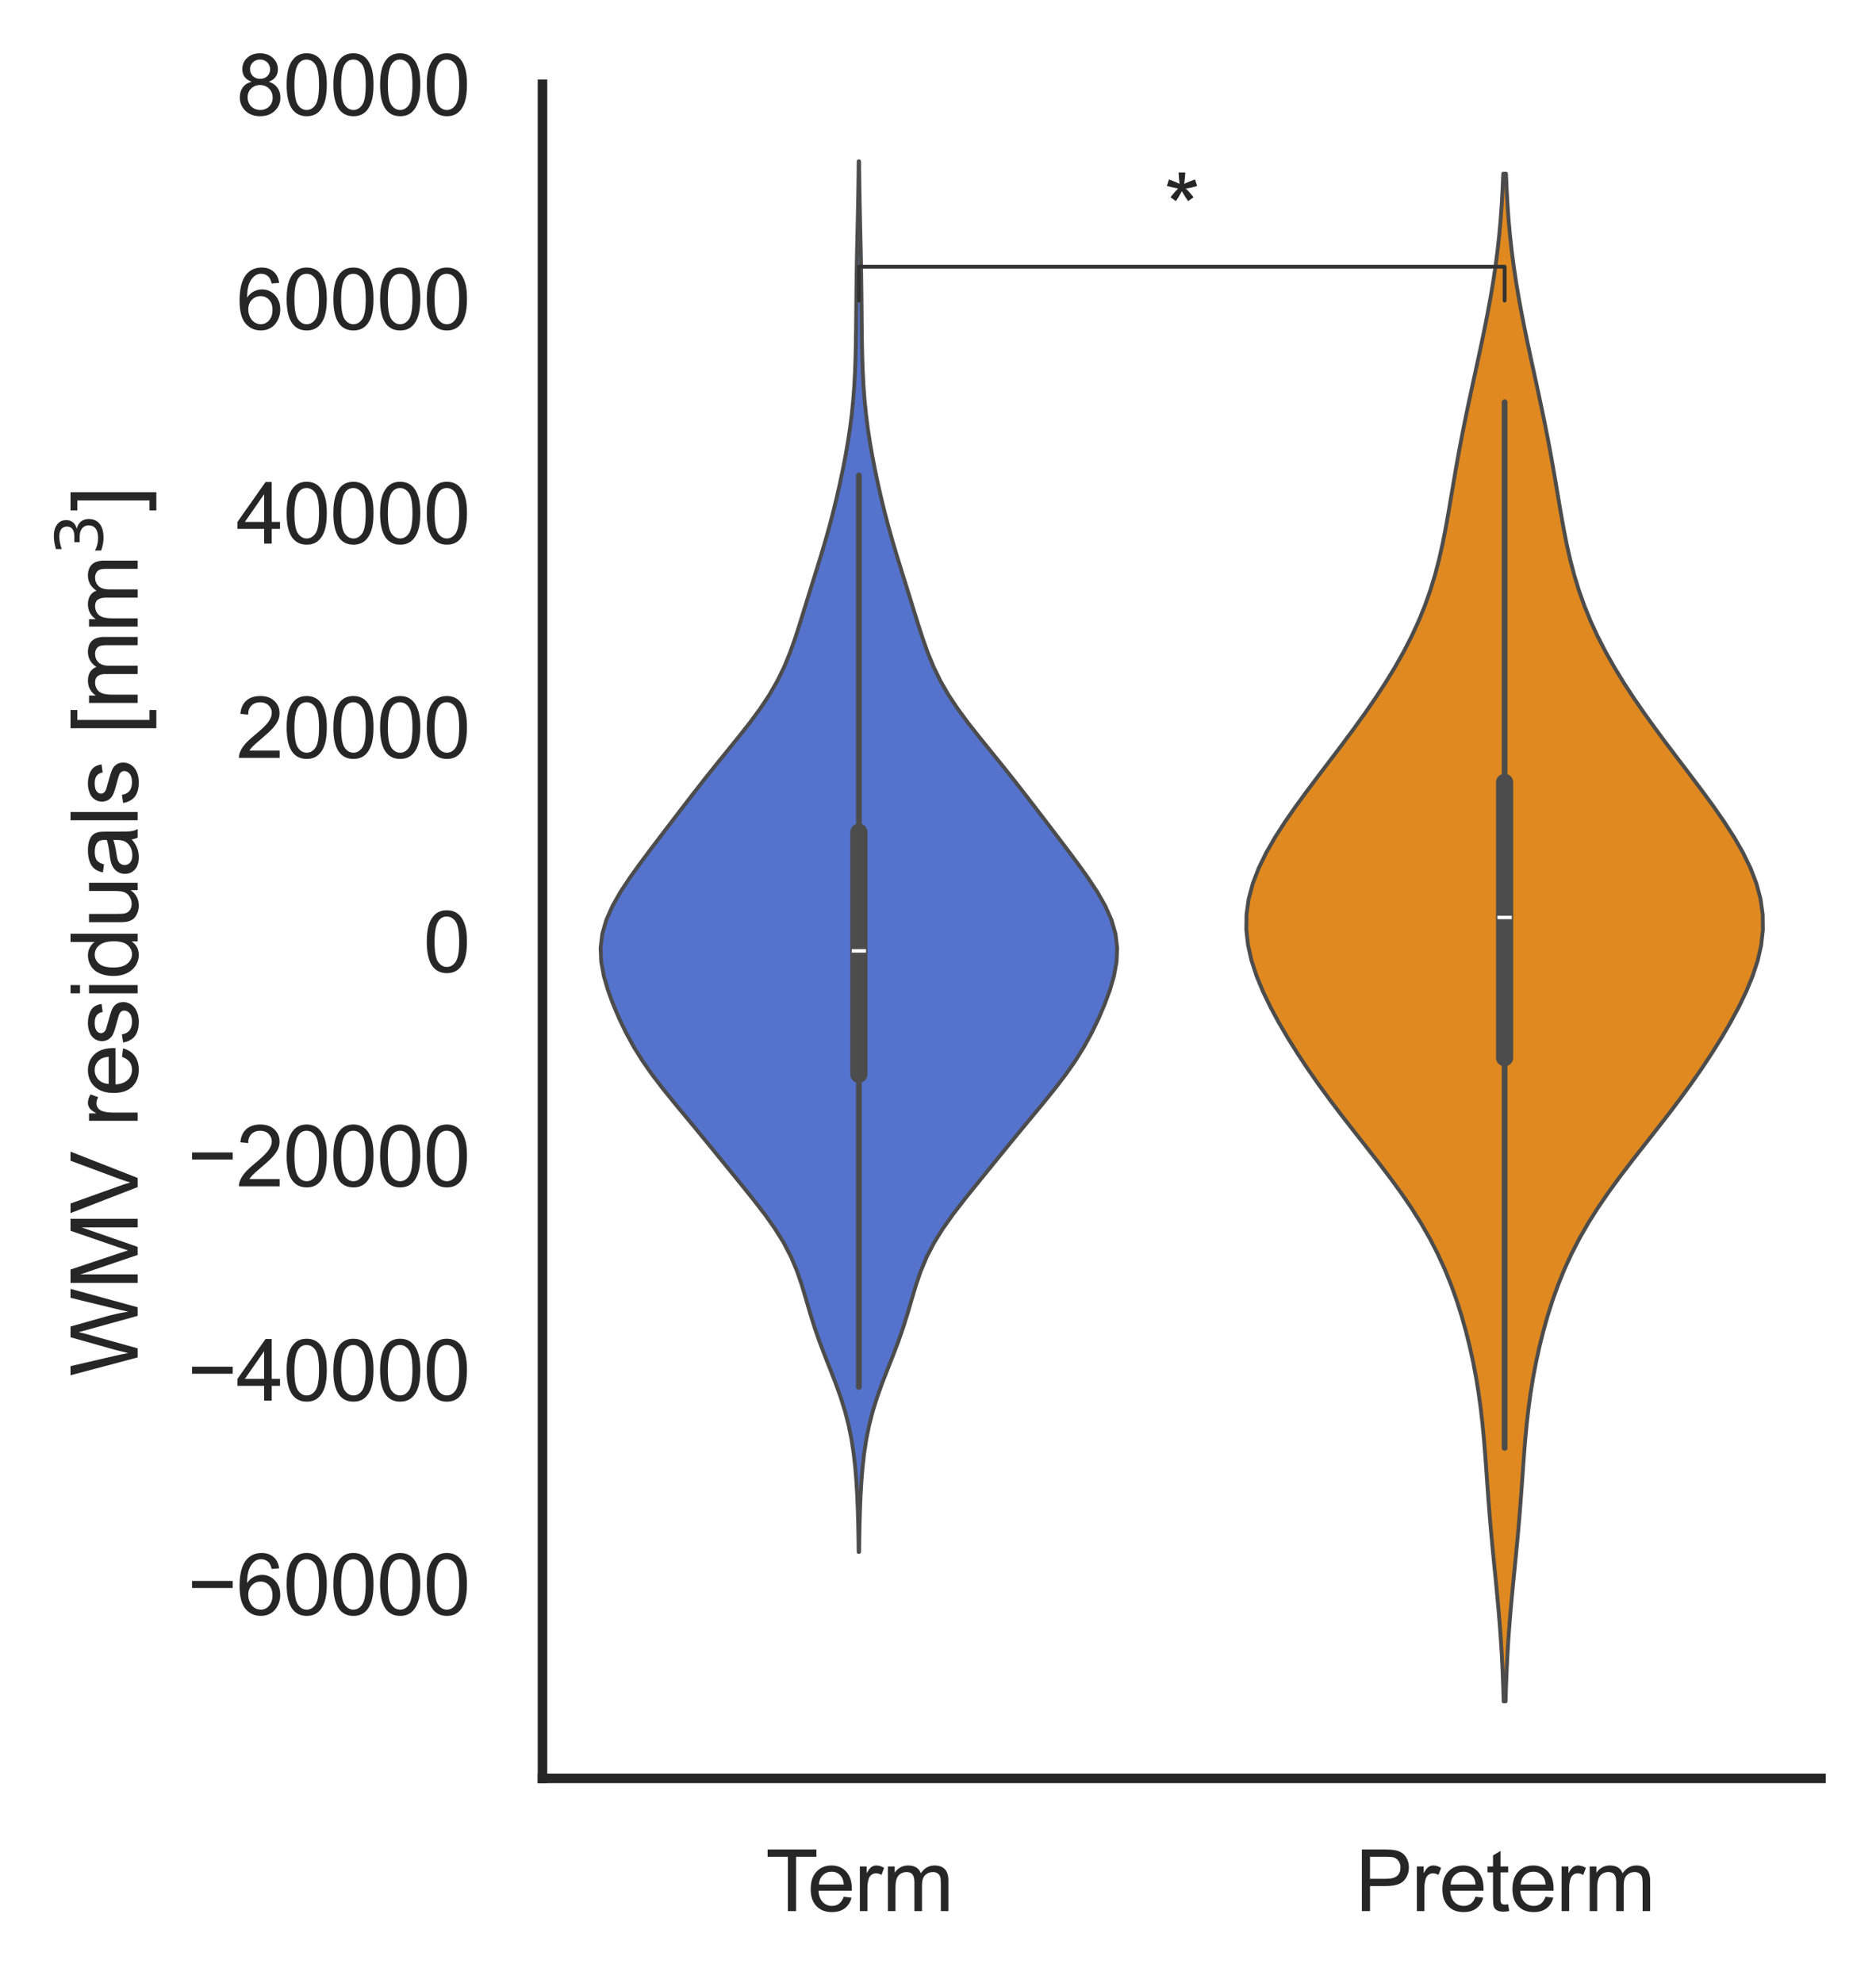 <?xml version="1.0" encoding="utf-8" standalone="no"?>
<!DOCTYPE svg PUBLIC "-//W3C//DTD SVG 1.1//EN"
  "http://www.w3.org/Graphics/SVG/1.1/DTD/svg11.dtd">
<svg xmlns:xlink="http://www.w3.org/1999/xlink" width="245.63pt" height="259.557pt" viewBox="0 0 245.63 259.557" xmlns="http://www.w3.org/2000/svg" version="1.1">
 <defs>
  <style type="text/css">*{stroke-linejoin: round; stroke-linecap: butt}</style>
 </defs>
 <g id="figure_1">
  <g id="patch_1">
   <path d="M 0 259.557 
L 245.63 259.557 
L 245.63 0 
L 0 0 
z
" style="fill: #ffffff"/>
  </g>
  <g id="axes_1">
   <g id="patch_2">
    <path d="M 71.03 232.797 
L 238.43 232.797 
L 238.43 11.037 
L 71.03 11.037 
z
" style="fill: #ffffff"/>
   </g>
   <g id="matplotlib.axis_1">
    <g id="xtick_1">
     <g id="text_1">
      <!-- Term -->
      <g style="fill: #262626" transform="translate(100.239 250.171) scale(0.11 -0.11)">
       <defs>
        <path id="ArialMT-54" d="M 1659 0 
L 1659 4041 
L 150 4041 
L 150 4581 
L 3781 4581 
L 3781 4041 
L 2266 4041 
L 2266 0 
L 1659 0 
z
" transform="scale(0.016)"/>
        <path id="ArialMT-65" d="M 2694 1069 
L 3275 997 
Q 3138 488 2766 206 
Q 2394 -75 1816 -75 
Q 1088 -75 661 373 
Q 234 822 234 1631 
Q 234 2469 665 2931 
Q 1097 3394 1784 3394 
Q 2450 3394 2872 2941 
Q 3294 2488 3294 1666 
Q 3294 1616 3291 1516 
L 816 1516 
Q 847 969 1125 678 
Q 1403 388 1819 388 
Q 2128 388 2347 550 
Q 2566 713 2694 1069 
z
M 847 1978 
L 2700 1978 
Q 2663 2397 2488 2606 
Q 2219 2931 1791 2931 
Q 1403 2931 1139 2672 
Q 875 2413 847 1978 
z
" transform="scale(0.016)"/>
        <path id="ArialMT-72" d="M 416 0 
L 416 3319 
L 922 3319 
L 922 2816 
Q 1116 3169 1280 3281 
Q 1444 3394 1641 3394 
Q 1925 3394 2219 3213 
L 2025 2691 
Q 1819 2813 1613 2813 
Q 1428 2813 1281 2702 
Q 1134 2591 1072 2394 
Q 978 2094 978 1738 
L 978 0 
L 416 0 
z
" transform="scale(0.016)"/>
        <path id="ArialMT-6d" d="M 422 0 
L 422 3319 
L 925 3319 
L 925 2853 
Q 1081 3097 1340 3245 
Q 1600 3394 1931 3394 
Q 2300 3394 2536 3241 
Q 2772 3088 2869 2813 
Q 3263 3394 3894 3394 
Q 4388 3394 4653 3120 
Q 4919 2847 4919 2278 
L 4919 0 
L 4359 0 
L 4359 2091 
Q 4359 2428 4304 2576 
Q 4250 2725 4106 2815 
Q 3963 2906 3769 2906 
Q 3419 2906 3187 2673 
Q 2956 2441 2956 1928 
L 2956 0 
L 2394 0 
L 2394 2156 
Q 2394 2531 2256 2718 
Q 2119 2906 1806 2906 
Q 1569 2906 1367 2781 
Q 1166 2656 1075 2415 
Q 984 2175 984 1722 
L 984 0 
L 422 0 
z
" transform="scale(0.016)"/>
       </defs>
       <use xlink:href="#ArialMT-54"/>
       <use xlink:href="#ArialMT-65" x="49.959"/>
       <use xlink:href="#ArialMT-72" x="105.574"/>
       <use xlink:href="#ArialMT-6d" x="138.875"/>
      </g>
     </g>
    </g>
    <g id="xtick_2">
     <g id="text_2">
      <!-- Preterm -->
      <g style="fill: #262626" transform="translate(177.445 250.171) scale(0.11 -0.11)">
       <defs>
        <path id="ArialMT-50" d="M 494 0 
L 494 4581 
L 2222 4581 
Q 2678 4581 2919 4538 
Q 3256 4481 3484 4323 
Q 3713 4166 3852 3881 
Q 3991 3597 3991 3256 
Q 3991 2672 3619 2267 
Q 3247 1863 2275 1863 
L 1100 1863 
L 1100 0 
L 494 0 
z
M 1100 2403 
L 2284 2403 
Q 2872 2403 3119 2622 
Q 3366 2841 3366 3238 
Q 3366 3525 3220 3729 
Q 3075 3934 2838 4000 
Q 2684 4041 2272 4041 
L 1100 4041 
L 1100 2403 
z
" transform="scale(0.016)"/>
        <path id="ArialMT-74" d="M 1650 503 
L 1731 6 
Q 1494 -44 1306 -44 
Q 1000 -44 831 53 
Q 663 150 594 308 
Q 525 466 525 972 
L 525 2881 
L 113 2881 
L 113 3319 
L 525 3319 
L 525 4141 
L 1084 4478 
L 1084 3319 
L 1650 3319 
L 1650 2881 
L 1084 2881 
L 1084 941 
Q 1084 700 1114 631 
Q 1144 563 1211 522 
Q 1278 481 1403 481 
Q 1497 481 1650 503 
z
" transform="scale(0.016)"/>
       </defs>
       <use xlink:href="#ArialMT-50"/>
       <use xlink:href="#ArialMT-72" x="66.699"/>
       <use xlink:href="#ArialMT-65" x="100"/>
       <use xlink:href="#ArialMT-74" x="155.615"/>
       <use xlink:href="#ArialMT-65" x="183.398"/>
       <use xlink:href="#ArialMT-72" x="239.014"/>
       <use xlink:href="#ArialMT-6d" x="272.314"/>
      </g>
     </g>
    </g>
   </g>
   <g id="matplotlib.axis_2">
    <g id="ytick_1">
     <g id="text_3">
      <!-- −60000 -->
      <g style="fill: #262626" transform="translate(24.52 211.388) scale(0.11 -0.11)">
       <defs>
        <path id="ArialMT-2212" d="M 3381 1997 
L 356 1997 
L 356 2522 
L 3381 2522 
L 3381 1997 
z
" transform="scale(0.016)"/>
        <path id="ArialMT-36" d="M 3184 3459 
L 2625 3416 
Q 2550 3747 2413 3897 
Q 2184 4138 1850 4138 
Q 1581 4138 1378 3988 
Q 1113 3794 959 3422 
Q 806 3050 800 2363 
Q 1003 2672 1297 2822 
Q 1591 2972 1913 2972 
Q 2475 2972 2870 2558 
Q 3266 2144 3266 1488 
Q 3266 1056 3080 686 
Q 2894 316 2569 119 
Q 2244 -78 1831 -78 
Q 1128 -78 684 439 
Q 241 956 241 2144 
Q 241 3472 731 4075 
Q 1159 4600 1884 4600 
Q 2425 4600 2770 4297 
Q 3116 3994 3184 3459 
z
M 888 1484 
Q 888 1194 1011 928 
Q 1134 663 1356 523 
Q 1578 384 1822 384 
Q 2178 384 2434 671 
Q 2691 959 2691 1453 
Q 2691 1928 2437 2201 
Q 2184 2475 1800 2475 
Q 1419 2475 1153 2201 
Q 888 1928 888 1484 
z
" transform="scale(0.016)"/>
        <path id="ArialMT-30" d="M 266 2259 
Q 266 3072 433 3567 
Q 600 4063 929 4331 
Q 1259 4600 1759 4600 
Q 2128 4600 2406 4451 
Q 2684 4303 2865 4023 
Q 3047 3744 3150 3342 
Q 3253 2941 3253 2259 
Q 3253 1453 3087 958 
Q 2922 463 2592 192 
Q 2263 -78 1759 -78 
Q 1097 -78 719 397 
Q 266 969 266 2259 
z
M 844 2259 
Q 844 1131 1108 757 
Q 1372 384 1759 384 
Q 2147 384 2411 759 
Q 2675 1134 2675 2259 
Q 2675 3391 2411 3762 
Q 2147 4134 1753 4134 
Q 1366 4134 1134 3806 
Q 844 3388 844 2259 
z
" transform="scale(0.016)"/>
       </defs>
       <use xlink:href="#ArialMT-2212"/>
       <use xlink:href="#ArialMT-36" x="58.398"/>
       <use xlink:href="#ArialMT-30" x="114.014"/>
       <use xlink:href="#ArialMT-30" x="169.629"/>
       <use xlink:href="#ArialMT-30" x="225.244"/>
       <use xlink:href="#ArialMT-30" x="280.859"/>
      </g>
     </g>
    </g>
    <g id="ytick_2">
     <g id="text_4">
      <!-- −40000 -->
      <g style="fill: #262626" transform="translate(24.52 183.343) scale(0.11 -0.11)">
       <defs>
        <path id="ArialMT-34" d="M 2069 0 
L 2069 1097 
L 81 1097 
L 81 1613 
L 2172 4581 
L 2631 4581 
L 2631 1613 
L 3250 1613 
L 3250 1097 
L 2631 1097 
L 2631 0 
L 2069 0 
z
M 2069 1613 
L 2069 3678 
L 634 1613 
L 2069 1613 
z
" transform="scale(0.016)"/>
       </defs>
       <use xlink:href="#ArialMT-2212"/>
       <use xlink:href="#ArialMT-34" x="58.398"/>
       <use xlink:href="#ArialMT-30" x="114.014"/>
       <use xlink:href="#ArialMT-30" x="169.629"/>
       <use xlink:href="#ArialMT-30" x="225.244"/>
       <use xlink:href="#ArialMT-30" x="280.859"/>
      </g>
     </g>
    </g>
    <g id="ytick_3">
     <g id="text_5">
      <!-- −20000 -->
      <g style="fill: #262626" transform="translate(24.52 155.298) scale(0.11 -0.11)">
       <defs>
        <path id="ArialMT-32" d="M 3222 541 
L 3222 0 
L 194 0 
Q 188 203 259 391 
Q 375 700 629 1000 
Q 884 1300 1366 1694 
Q 2113 2306 2375 2664 
Q 2638 3022 2638 3341 
Q 2638 3675 2398 3904 
Q 2159 4134 1775 4134 
Q 1369 4134 1125 3890 
Q 881 3647 878 3216 
L 300 3275 
Q 359 3922 746 4261 
Q 1134 4600 1788 4600 
Q 2447 4600 2831 4234 
Q 3216 3869 3216 3328 
Q 3216 3053 3103 2787 
Q 2991 2522 2730 2228 
Q 2469 1934 1863 1422 
Q 1356 997 1212 845 
Q 1069 694 975 541 
L 3222 541 
z
" transform="scale(0.016)"/>
       </defs>
       <use xlink:href="#ArialMT-2212"/>
       <use xlink:href="#ArialMT-32" x="58.398"/>
       <use xlink:href="#ArialMT-30" x="114.014"/>
       <use xlink:href="#ArialMT-30" x="169.629"/>
       <use xlink:href="#ArialMT-30" x="225.244"/>
       <use xlink:href="#ArialMT-30" x="280.859"/>
      </g>
     </g>
    </g>
    <g id="ytick_4">
     <g id="text_6">
      <!-- 0 -->
      <g style="fill: #262626" transform="translate(55.413 127.253) scale(0.11 -0.11)">
       <use xlink:href="#ArialMT-30"/>
      </g>
     </g>
    </g>
    <g id="ytick_5">
     <g id="text_7">
      <!-- 20000 -->
      <g style="fill: #262626" transform="translate(30.945 99.208) scale(0.11 -0.11)">
       <use xlink:href="#ArialMT-32"/>
       <use xlink:href="#ArialMT-30" x="55.615"/>
       <use xlink:href="#ArialMT-30" x="111.23"/>
       <use xlink:href="#ArialMT-30" x="166.846"/>
       <use xlink:href="#ArialMT-30" x="222.461"/>
      </g>
     </g>
    </g>
    <g id="ytick_6">
     <g id="text_8">
      <!-- 40000 -->
      <g style="fill: #262626" transform="translate(30.945 71.163) scale(0.11 -0.11)">
       <use xlink:href="#ArialMT-34"/>
       <use xlink:href="#ArialMT-30" x="55.615"/>
       <use xlink:href="#ArialMT-30" x="111.23"/>
       <use xlink:href="#ArialMT-30" x="166.846"/>
       <use xlink:href="#ArialMT-30" x="222.461"/>
      </g>
     </g>
    </g>
    <g id="ytick_7">
     <g id="text_9">
      <!-- 60000 -->
      <g style="fill: #262626" transform="translate(30.945 43.119) scale(0.11 -0.11)">
       <use xlink:href="#ArialMT-36"/>
       <use xlink:href="#ArialMT-30" x="55.615"/>
       <use xlink:href="#ArialMT-30" x="111.23"/>
       <use xlink:href="#ArialMT-30" x="166.846"/>
       <use xlink:href="#ArialMT-30" x="222.461"/>
      </g>
     </g>
    </g>
    <g id="ytick_8">
     <g id="text_10">
      <!-- 80000 -->
      <g style="fill: #262626" transform="translate(30.945 15.074) scale(0.11 -0.11)">
       <defs>
        <path id="ArialMT-38" d="M 1131 2484 
Q 781 2613 612 2850 
Q 444 3088 444 3419 
Q 444 3919 803 4259 
Q 1163 4600 1759 4600 
Q 2359 4600 2725 4251 
Q 3091 3903 3091 3403 
Q 3091 3084 2923 2848 
Q 2756 2613 2416 2484 
Q 2838 2347 3058 2040 
Q 3278 1734 3278 1309 
Q 3278 722 2862 322 
Q 2447 -78 1769 -78 
Q 1091 -78 675 323 
Q 259 725 259 1325 
Q 259 1772 486 2073 
Q 713 2375 1131 2484 
z
M 1019 3438 
Q 1019 3113 1228 2906 
Q 1438 2700 1772 2700 
Q 2097 2700 2305 2904 
Q 2513 3109 2513 3406 
Q 2513 3716 2298 3927 
Q 2084 4138 1766 4138 
Q 1444 4138 1231 3931 
Q 1019 3725 1019 3438 
z
M 838 1322 
Q 838 1081 952 856 
Q 1066 631 1291 507 
Q 1516 384 1775 384 
Q 2178 384 2440 643 
Q 2703 903 2703 1303 
Q 2703 1709 2433 1975 
Q 2163 2241 1756 2241 
Q 1359 2241 1098 1978 
Q 838 1716 838 1322 
z
" transform="scale(0.016)"/>
       </defs>
       <use xlink:href="#ArialMT-38"/>
       <use xlink:href="#ArialMT-30" x="55.615"/>
       <use xlink:href="#ArialMT-30" x="111.23"/>
       <use xlink:href="#ArialMT-30" x="166.846"/>
       <use xlink:href="#ArialMT-30" x="222.461"/>
      </g>
     </g>
    </g>
    <g id="text_11">
     <!-- WMV residuals [mm$^3$] -->
     <g style="fill: #262626" transform="translate(18.12 180.177) rotate(-90) scale(0.12 -0.12)">
      <defs>
       <path id="ArialMT-57" d="M 1294 0 
L 78 4581 
L 700 4581 
L 1397 1578 
Q 1509 1106 1591 641 
Q 1766 1375 1797 1488 
L 2669 4581 
L 3400 4581 
L 4056 2263 
Q 4303 1400 4413 641 
Q 4500 1075 4641 1638 
L 5359 4581 
L 5969 4581 
L 4713 0 
L 4128 0 
L 3163 3491 
Q 3041 3928 3019 4028 
Q 2947 3713 2884 3491 
L 1913 0 
L 1294 0 
z
" transform="scale(0.016)"/>
       <path id="ArialMT-4d" d="M 475 0 
L 475 4581 
L 1388 4581 
L 2472 1338 
Q 2622 884 2691 659 
Q 2769 909 2934 1394 
L 4031 4581 
L 4847 4581 
L 4847 0 
L 4263 0 
L 4263 3834 
L 2931 0 
L 2384 0 
L 1059 3900 
L 1059 0 
L 475 0 
z
" transform="scale(0.016)"/>
       <path id="ArialMT-56" d="M 1803 0 
L 28 4581 
L 684 4581 
L 1875 1253 
Q 2019 853 2116 503 
Q 2222 878 2363 1253 
L 3600 4581 
L 4219 4581 
L 2425 0 
L 1803 0 
z
" transform="scale(0.016)"/>
       <path id="ArialMT-20" transform="scale(0.016)"/>
       <path id="ArialMT-73" d="M 197 991 
L 753 1078 
Q 800 744 1014 566 
Q 1228 388 1613 388 
Q 2000 388 2187 545 
Q 2375 703 2375 916 
Q 2375 1106 2209 1216 
Q 2094 1291 1634 1406 
Q 1016 1563 777 1677 
Q 538 1791 414 1992 
Q 291 2194 291 2438 
Q 291 2659 392 2848 
Q 494 3038 669 3163 
Q 800 3259 1026 3326 
Q 1253 3394 1513 3394 
Q 1903 3394 2198 3281 
Q 2494 3169 2634 2976 
Q 2775 2784 2828 2463 
L 2278 2388 
Q 2241 2644 2061 2787 
Q 1881 2931 1553 2931 
Q 1166 2931 1000 2803 
Q 834 2675 834 2503 
Q 834 2394 903 2306 
Q 972 2216 1119 2156 
Q 1203 2125 1616 2013 
Q 2213 1853 2448 1751 
Q 2684 1650 2818 1456 
Q 2953 1263 2953 975 
Q 2953 694 2789 445 
Q 2625 197 2315 61 
Q 2006 -75 1616 -75 
Q 969 -75 630 194 
Q 291 463 197 991 
z
" transform="scale(0.016)"/>
       <path id="ArialMT-69" d="M 425 3934 
L 425 4581 
L 988 4581 
L 988 3934 
L 425 3934 
z
M 425 0 
L 425 3319 
L 988 3319 
L 988 0 
L 425 0 
z
" transform="scale(0.016)"/>
       <path id="ArialMT-64" d="M 2575 0 
L 2575 419 
Q 2259 -75 1647 -75 
Q 1250 -75 917 144 
Q 584 363 401 755 
Q 219 1147 219 1656 
Q 219 2153 384 2558 
Q 550 2963 881 3178 
Q 1213 3394 1622 3394 
Q 1922 3394 2156 3267 
Q 2391 3141 2538 2938 
L 2538 4581 
L 3097 4581 
L 3097 0 
L 2575 0 
z
M 797 1656 
Q 797 1019 1065 703 
Q 1334 388 1700 388 
Q 2069 388 2326 689 
Q 2584 991 2584 1609 
Q 2584 2291 2321 2609 
Q 2059 2928 1675 2928 
Q 1300 2928 1048 2622 
Q 797 2316 797 1656 
z
" transform="scale(0.016)"/>
       <path id="ArialMT-75" d="M 2597 0 
L 2597 488 
Q 2209 -75 1544 -75 
Q 1250 -75 995 37 
Q 741 150 617 320 
Q 494 491 444 738 
Q 409 903 409 1263 
L 409 3319 
L 972 3319 
L 972 1478 
Q 972 1038 1006 884 
Q 1059 663 1231 536 
Q 1403 409 1656 409 
Q 1909 409 2131 539 
Q 2353 669 2445 892 
Q 2538 1116 2538 1541 
L 2538 3319 
L 3100 3319 
L 3100 0 
L 2597 0 
z
" transform="scale(0.016)"/>
       <path id="ArialMT-61" d="M 2588 409 
Q 2275 144 1986 34 
Q 1697 -75 1366 -75 
Q 819 -75 525 192 
Q 231 459 231 875 
Q 231 1119 342 1320 
Q 453 1522 633 1644 
Q 813 1766 1038 1828 
Q 1203 1872 1538 1913 
Q 2219 1994 2541 2106 
Q 2544 2222 2544 2253 
Q 2544 2597 2384 2738 
Q 2169 2928 1744 2928 
Q 1347 2928 1158 2789 
Q 969 2650 878 2297 
L 328 2372 
Q 403 2725 575 2942 
Q 747 3159 1072 3276 
Q 1397 3394 1825 3394 
Q 2250 3394 2515 3294 
Q 2781 3194 2906 3042 
Q 3031 2891 3081 2659 
Q 3109 2516 3109 2141 
L 3109 1391 
Q 3109 606 3145 398 
Q 3181 191 3288 0 
L 2700 0 
Q 2613 175 2588 409 
z
M 2541 1666 
Q 2234 1541 1622 1453 
Q 1275 1403 1131 1340 
Q 988 1278 909 1158 
Q 831 1038 831 891 
Q 831 666 1001 516 
Q 1172 366 1500 366 
Q 1825 366 2078 508 
Q 2331 650 2450 897 
Q 2541 1088 2541 1459 
L 2541 1666 
z
" transform="scale(0.016)"/>
       <path id="ArialMT-6c" d="M 409 0 
L 409 4581 
L 972 4581 
L 972 0 
L 409 0 
z
" transform="scale(0.016)"/>
       <path id="ArialMT-5b" d="M 434 -1272 
L 434 4581 
L 1675 4581 
L 1675 4116 
L 997 4116 
L 997 -806 
L 1675 -806 
L 1675 -1272 
L 434 -1272 
z
" transform="scale(0.016)"/>
       <path id="DejaVuSans-33" d="M 2597 2516 
Q 3050 2419 3304 2112 
Q 3559 1806 3559 1356 
Q 3559 666 3084 287 
Q 2609 -91 1734 -91 
Q 1441 -91 1130 -33 
Q 819 25 488 141 
L 488 750 
Q 750 597 1062 519 
Q 1375 441 1716 441 
Q 2309 441 2620 675 
Q 2931 909 2931 1356 
Q 2931 1769 2642 2001 
Q 2353 2234 1838 2234 
L 1294 2234 
L 1294 2753 
L 1863 2753 
Q 2328 2753 2575 2939 
Q 2822 3125 2822 3475 
Q 2822 3834 2567 4026 
Q 2313 4219 1838 4219 
Q 1578 4219 1281 4162 
Q 984 4106 628 3988 
L 628 4550 
Q 988 4650 1302 4700 
Q 1616 4750 1894 4750 
Q 2613 4750 3031 4423 
Q 3450 4097 3450 3541 
Q 3450 3153 3228 2886 
Q 3006 2619 2597 2516 
z
" transform="scale(0.016)"/>
       <path id="ArialMT-5d" d="M 1363 -1272 
L 122 -1272 
L 122 -806 
L 800 -806 
L 800 4116 
L 122 4116 
L 122 4581 
L 1363 4581 
L 1363 -1272 
z
" transform="scale(0.016)"/>
      </defs>
      <use xlink:href="#ArialMT-57" transform="translate(0 0.766)"/>
      <use xlink:href="#ArialMT-4d" transform="translate(94.385 0.766)"/>
      <use xlink:href="#ArialMT-56" transform="translate(177.686 0.766)"/>
      <use xlink:href="#ArialMT-20" transform="translate(244.385 0.766)"/>
      <use xlink:href="#ArialMT-72" transform="translate(272.168 0.766)"/>
      <use xlink:href="#ArialMT-65" transform="translate(305.469 0.766)"/>
      <use xlink:href="#ArialMT-73" transform="translate(361.084 0.766)"/>
      <use xlink:href="#ArialMT-69" transform="translate(411.084 0.766)"/>
      <use xlink:href="#ArialMT-64" transform="translate(433.301 0.766)"/>
      <use xlink:href="#ArialMT-75" transform="translate(488.916 0.766)"/>
      <use xlink:href="#ArialMT-61" transform="translate(544.531 0.766)"/>
      <use xlink:href="#ArialMT-6c" transform="translate(600.146 0.766)"/>
      <use xlink:href="#ArialMT-73" transform="translate(622.363 0.766)"/>
      <use xlink:href="#ArialMT-20" transform="translate(672.363 0.766)"/>
      <use xlink:href="#ArialMT-5b" transform="translate(700.146 0.766)"/>
      <use xlink:href="#ArialMT-6d" transform="translate(727.93 0.766)"/>
      <use xlink:href="#ArialMT-6d" transform="translate(811.23 0.766)"/>
      <use xlink:href="#DejaVuSans-33" transform="translate(895.488 39.047) scale(0.7)"/>
      <use xlink:href="#ArialMT-5d" transform="translate(942.759 0.766)"/>
     </g>
    </g>
   </g>
   <g id="PolyCollection_1">
    <defs>
     <path id="m6f66345627" d="M 112.489 -56.401 
L 112.425 -56.401 
L 112.401 -58.24 
L 112.365 -60.079 
L 112.312 -61.918 
L 112.237 -63.757 
L 112.13 -65.595 
L 111.981 -67.434 
L 111.774 -69.273 
L 111.494 -71.112 
L 111.124 -72.95 
L 110.652 -74.789 
L 110.079 -76.628 
L 109.421 -78.467 
L 108.707 -80.305 
L 107.981 -82.144 
L 107.284 -83.983 
L 106.645 -85.822 
L 106.07 -87.661 
L 105.533 -89.499 
L 104.983 -91.338 
L 104.352 -93.177 
L 103.579 -95.016 
L 102.626 -96.854 
L 101.485 -98.693 
L 100.184 -100.532 
L 98.77 -102.371 
L 97.295 -104.21 
L 95.8 -106.048 
L 94.303 -107.887 
L 92.804 -109.726 
L 91.295 -111.565 
L 89.772 -113.403 
L 88.25 -115.242 
L 86.764 -117.081 
L 85.359 -118.92 
L 84.076 -120.758 
L 82.936 -122.597 
L 81.933 -124.436 
L 81.05 -126.275 
L 80.27 -128.114 
L 79.596 -129.952 
L 79.061 -131.791 
L 78.721 -133.63 
L 78.639 -135.469 
L 78.859 -137.307 
L 79.391 -139.146 
L 80.208 -140.985 
L 81.257 -142.824 
L 82.472 -144.662 
L 83.791 -146.501 
L 85.165 -148.34 
L 86.562 -150.179 
L 87.967 -152.018 
L 89.374 -153.856 
L 90.791 -155.695 
L 92.228 -157.534 
L 93.695 -159.373 
L 95.186 -161.211 
L 96.678 -163.05 
L 98.13 -164.889 
L 99.49 -166.728 
L 100.714 -168.567 
L 101.774 -170.405 
L 102.67 -172.244 
L 103.426 -174.083 
L 104.081 -175.922 
L 104.676 -177.76 
L 105.247 -179.599 
L 105.815 -181.438 
L 106.388 -183.277 
L 106.963 -185.115 
L 107.529 -186.954 
L 108.075 -188.793 
L 108.593 -190.632 
L 109.077 -192.471 
L 109.527 -194.309 
L 109.946 -196.148 
L 110.335 -197.987 
L 110.693 -199.826 
L 111.014 -201.664 
L 111.294 -203.503 
L 111.527 -205.342 
L 111.712 -207.181 
L 111.851 -209.019 
L 111.948 -210.858 
L 112.013 -212.697 
L 112.054 -214.536 
L 112.08 -216.375 
L 112.098 -218.213 
L 112.115 -220.052 
L 112.134 -221.891 
L 112.159 -223.73 
L 112.19 -225.568 
L 112.228 -227.407 
L 112.269 -229.246 
L 112.311 -231.085 
L 112.35 -232.924 
L 112.383 -234.762 
L 112.409 -236.601 
L 112.428 -238.44 
L 112.486 -238.44 
L 112.486 -238.44 
L 112.505 -236.601 
L 112.531 -234.762 
L 112.564 -232.924 
L 112.603 -231.085 
L 112.645 -229.246 
L 112.686 -227.407 
L 112.724 -225.568 
L 112.755 -223.73 
L 112.78 -221.891 
L 112.799 -220.052 
L 112.816 -218.213 
L 112.834 -216.375 
L 112.86 -214.536 
L 112.901 -212.697 
L 112.966 -210.858 
L 113.063 -209.019 
L 113.202 -207.181 
L 113.387 -205.342 
L 113.62 -203.503 
L 113.9 -201.664 
L 114.222 -199.826 
L 114.579 -197.987 
L 114.968 -196.148 
L 115.387 -194.309 
L 115.838 -192.471 
L 116.322 -190.632 
L 116.839 -188.793 
L 117.385 -186.954 
L 117.951 -185.115 
L 118.526 -183.277 
L 119.099 -181.438 
L 119.667 -179.599 
L 120.238 -177.76 
L 120.834 -175.922 
L 121.488 -174.083 
L 122.244 -172.244 
L 123.14 -170.405 
L 124.201 -168.567 
L 125.424 -166.728 
L 126.784 -164.889 
L 128.236 -163.05 
L 129.728 -161.211 
L 131.219 -159.373 
L 132.686 -157.534 
L 134.124 -155.695 
L 135.54 -153.856 
L 136.948 -152.018 
L 138.352 -150.179 
L 139.75 -148.34 
L 141.124 -146.501 
L 142.442 -144.662 
L 143.657 -142.824 
L 144.706 -140.985 
L 145.524 -139.146 
L 146.056 -137.307 
L 146.275 -135.469 
L 146.193 -133.63 
L 145.854 -131.791 
L 145.319 -129.952 
L 144.644 -128.114 
L 143.864 -126.275 
L 142.981 -124.436 
L 141.979 -122.597 
L 140.838 -120.758 
L 139.555 -118.92 
L 138.15 -117.081 
L 136.664 -115.242 
L 135.143 -113.403 
L 133.619 -111.565 
L 132.11 -109.726 
L 130.611 -107.887 
L 129.114 -106.048 
L 127.619 -104.21 
L 126.144 -102.371 
L 124.73 -100.532 
L 123.429 -98.693 
L 122.289 -96.854 
L 121.335 -95.016 
L 120.563 -93.177 
L 119.932 -91.338 
L 119.381 -89.499 
L 118.844 -87.661 
L 118.269 -85.822 
L 117.631 -83.983 
L 116.933 -82.144 
L 116.207 -80.305 
L 115.494 -78.467 
L 114.835 -76.628 
L 114.262 -74.789 
L 113.79 -72.95 
L 113.42 -71.112 
L 113.14 -69.273 
L 112.934 -67.434 
L 112.785 -65.595 
L 112.678 -63.757 
L 112.602 -61.918 
L 112.549 -60.079 
L 112.513 -58.24 
L 112.489 -56.401 
z
" style="stroke: #4c4c4c; stroke-width: 0.5"/>
    </defs>
    <g clip-path="url(#p75ca4dddf9)">
     <use xlink:href="#m6f66345627" x="0" y="259.557" style="fill: #5573cd; stroke: #4c4c4c; stroke-width: 0.5"/>
    </g>
   </g>
   <g id="PolyCollection_2">
    <defs>
     <path id="m152f9ddc37" d="M 197.132 -36.84 
L 196.873 -36.84 
L 196.813 -38.86 
L 196.735 -40.88 
L 196.634 -42.9 
L 196.51 -44.92 
L 196.362 -46.94 
L 196.194 -48.96 
L 196.008 -50.98 
L 195.812 -53 
L 195.611 -55.02 
L 195.414 -57.04 
L 195.227 -59.06 
L 195.054 -61.08 
L 194.895 -63.1 
L 194.748 -65.12 
L 194.605 -67.14 
L 194.458 -69.16 
L 194.294 -71.18 
L 194.102 -73.2 
L 193.871 -75.22 
L 193.593 -77.24 
L 193.263 -79.26 
L 192.877 -81.28 
L 192.434 -83.3 
L 191.929 -85.32 
L 191.358 -87.341 
L 190.715 -89.361 
L 189.99 -91.381 
L 189.17 -93.401 
L 188.245 -95.421 
L 187.204 -97.441 
L 186.044 -99.461 
L 184.767 -101.481 
L 183.382 -103.501 
L 181.906 -105.521 
L 180.364 -107.541 
L 178.783 -109.561 
L 177.194 -111.581 
L 175.622 -113.601 
L 174.091 -115.621 
L 172.615 -117.641 
L 171.206 -119.661 
L 169.869 -121.681 
L 168.607 -123.701 
L 167.426 -125.721 
L 166.34 -127.741 
L 165.366 -129.761 
L 164.532 -131.781 
L 163.87 -133.801 
L 163.411 -135.821 
L 163.184 -137.841 
L 163.21 -139.861 
L 163.494 -141.881 
L 164.033 -143.901 
L 164.808 -145.921 
L 165.793 -147.941 
L 166.953 -149.961 
L 168.253 -151.981 
L 169.657 -154.001 
L 171.134 -156.021 
L 172.652 -158.041 
L 174.187 -160.061 
L 175.714 -162.081 
L 177.214 -164.102 
L 178.669 -166.122 
L 180.065 -168.142 
L 181.387 -170.162 
L 182.624 -172.182 
L 183.765 -174.202 
L 184.805 -176.222 
L 185.737 -178.242 
L 186.56 -180.262 
L 187.277 -182.282 
L 187.893 -184.302 
L 188.422 -186.322 
L 188.876 -188.342 
L 189.275 -190.362 
L 189.637 -192.382 
L 189.98 -194.402 
L 190.32 -196.422 
L 190.668 -198.442 
L 191.032 -200.462 
L 191.415 -202.482 
L 191.818 -204.502 
L 192.239 -206.522 
L 192.671 -208.542 
L 193.109 -210.562 
L 193.548 -212.582 
L 193.98 -214.602 
L 194.398 -216.622 
L 194.796 -218.642 
L 195.168 -220.662 
L 195.507 -222.682 
L 195.81 -224.702 
L 196.073 -226.722 
L 196.295 -228.742 
L 196.478 -230.762 
L 196.624 -232.782 
L 196.736 -234.802 
L 196.821 -236.822 
L 197.185 -236.822 
L 197.185 -236.822 
L 197.269 -234.802 
L 197.382 -232.782 
L 197.527 -230.762 
L 197.71 -228.742 
L 197.933 -226.722 
L 198.196 -224.702 
L 198.498 -222.682 
L 198.837 -220.662 
L 199.209 -218.642 
L 199.607 -216.622 
L 200.025 -214.602 
L 200.457 -212.582 
L 200.896 -210.562 
L 201.334 -208.542 
L 201.767 -206.522 
L 202.187 -204.502 
L 202.59 -202.482 
L 202.974 -200.462 
L 203.338 -198.442 
L 203.686 -196.422 
L 204.025 -194.402 
L 204.368 -192.382 
L 204.73 -190.362 
L 205.129 -188.342 
L 205.584 -186.322 
L 206.112 -184.302 
L 206.728 -182.282 
L 207.445 -180.262 
L 208.268 -178.242 
L 209.2 -176.222 
L 210.24 -174.202 
L 211.382 -172.182 
L 212.618 -170.162 
L 213.94 -168.142 
L 215.336 -166.122 
L 216.791 -164.102 
L 218.291 -162.081 
L 219.819 -160.061 
L 221.353 -158.041 
L 222.871 -156.021 
L 224.348 -154.001 
L 225.752 -151.981 
L 227.053 -149.961 
L 228.213 -147.941 
L 229.197 -145.921 
L 229.972 -143.901 
L 230.511 -141.881 
L 230.795 -139.861 
L 230.821 -137.841 
L 230.594 -135.821 
L 230.136 -133.801 
L 229.473 -131.781 
L 228.639 -129.761 
L 227.666 -127.741 
L 226.579 -125.721 
L 225.399 -123.701 
L 224.136 -121.681 
L 222.799 -119.661 
L 221.39 -117.641 
L 219.914 -115.621 
L 218.383 -113.601 
L 216.811 -111.581 
L 215.222 -109.561 
L 213.641 -107.541 
L 212.099 -105.521 
L 210.623 -103.501 
L 209.238 -101.481 
L 207.961 -99.461 
L 206.801 -97.441 
L 205.761 -95.421 
L 204.835 -93.401 
L 204.015 -91.381 
L 203.29 -89.361 
L 202.647 -87.341 
L 202.076 -85.32 
L 201.572 -83.3 
L 201.128 -81.28 
L 200.742 -79.26 
L 200.412 -77.24 
L 200.134 -75.22 
L 199.904 -73.2 
L 199.711 -71.18 
L 199.547 -69.16 
L 199.4 -67.14 
L 199.257 -65.12 
L 199.11 -63.1 
L 198.951 -61.08 
L 198.778 -59.06 
L 198.591 -57.04 
L 198.394 -55.02 
L 198.193 -53 
L 197.997 -50.98 
L 197.811 -48.96 
L 197.643 -46.94 
L 197.495 -44.92 
L 197.371 -42.9 
L 197.271 -40.88 
L 197.192 -38.86 
L 197.132 -36.84 
z
" style="stroke: #4c4c4c; stroke-width: 0.5"/>
    </defs>
    <g clip-path="url(#p75ca4dddf9)">
     <use xlink:href="#m152f9ddc37" x="0" y="259.557" style="fill: #df8920; stroke: #4c4c4c; stroke-width: 0.5"/>
    </g>
   </g>
   <g id="line2d_1">
    <path d="M 112.457 181.562 
L 112.457 62.228 
" clip-path="url(#p75ca4dddf9)" style="fill: none; stroke: #4c4c4c; stroke-width: 0.75; stroke-linecap: round"/>
   </g>
   <g id="line2d_2">
    <path d="M 112.457 140.637 
L 112.457 108.926 
" clip-path="url(#p75ca4dddf9)" style="fill: none; stroke: #4c4c4c; stroke-width: 2.25; stroke-linecap: round"/>
   </g>
   <g id="line2d_3">
    <path d="M 112.457 124.474 
" clip-path="url(#p75ca4dddf9)" style="fill: none; stroke: #4c4c4c; stroke-width: 1.5; stroke-linecap: round"/>
    <defs>
     <path id="m376290c0da" d="M 0.938 0 
L -0.938 -0 
" style="stroke: #ffffff; stroke-width: 0.45"/>
    </defs>
    <g clip-path="url(#p75ca4dddf9)">
     <use xlink:href="#m376290c0da" x="112.457" y="124.474" style="fill: #ffffff; stroke: #ffffff; stroke-width: 0.45"/>
    </g>
   </g>
   <g id="line2d_4">
    <path d="M 197.003 189.534 
L 197.003 52.652 
" clip-path="url(#p75ca4dddf9)" style="fill: none; stroke: #4c4c4c; stroke-width: 0.75; stroke-linecap: round"/>
   </g>
   <g id="line2d_5">
    <path d="M 197.003 138.458 
L 197.003 102.412 
" clip-path="url(#p75ca4dddf9)" style="fill: none; stroke: #4c4c4c; stroke-width: 2.25; stroke-linecap: round"/>
   </g>
   <g id="line2d_6">
    <path d="M 197.003 120.098 
" clip-path="url(#p75ca4dddf9)" style="fill: none; stroke: #4c4c4c; stroke-width: 1.5; stroke-linecap: round"/>
    <g clip-path="url(#p75ca4dddf9)">
     <use xlink:href="#m376290c0da" x="197.003" y="120.098" style="fill: #ffffff; stroke: #ffffff; stroke-width: 0.45"/>
    </g>
   </g>
   <g id="line2d_7">
    <path d="M 112.457 39.346 
L 112.457 34.911 
L 197.003 34.911 
L 197.003 39.346 
" style="fill: none; stroke: #333333; stroke-width: 0.5; stroke-linecap: round"/>
   </g>
   <g id="patch_3">
    <path d="M 71.03 232.797 
L 71.03 11.037 
" style="fill: none; stroke: #262626; stroke-width: 1.25; stroke-linejoin: miter; stroke-linecap: square"/>
   </g>
   <g id="patch_4">
    <path d="M 71.03 232.797 
L 238.43 232.797 
" style="fill: none; stroke: #262626; stroke-width: 1.25; stroke-linejoin: miter; stroke-linecap: square"/>
   </g>
   <g id="text_12">
    <!-- * -->
    <g style="fill: #262626" transform="translate(152.395 31.526) scale(0.12 -0.12)">
     <defs>
      <path id="ArialMT-2a" d="M 200 3741 
L 344 4184 
Q 841 4009 1066 3881 
Q 1006 4447 1003 4659 
L 1456 4659 
Q 1447 4350 1384 3884 
Q 1706 4047 2122 4184 
L 2266 3741 
Q 1869 3609 1488 3566 
Q 1678 3400 2025 2975 
L 1650 2709 
Q 1469 2956 1222 3381 
Q 991 2941 816 2709 
L 447 2975 
Q 809 3422 966 3566 
Q 563 3644 200 3741 
z
" transform="scale(0.016)"/>
     </defs>
     <use xlink:href="#ArialMT-2a"/>
    </g>
   </g>
  </g>
 </g>
 <defs>
  <clipPath id="p75ca4dddf9">
   <rect x="71.03" y="11.037" width="167.4" height="221.76"/>
  </clipPath>
 </defs>
</svg>
